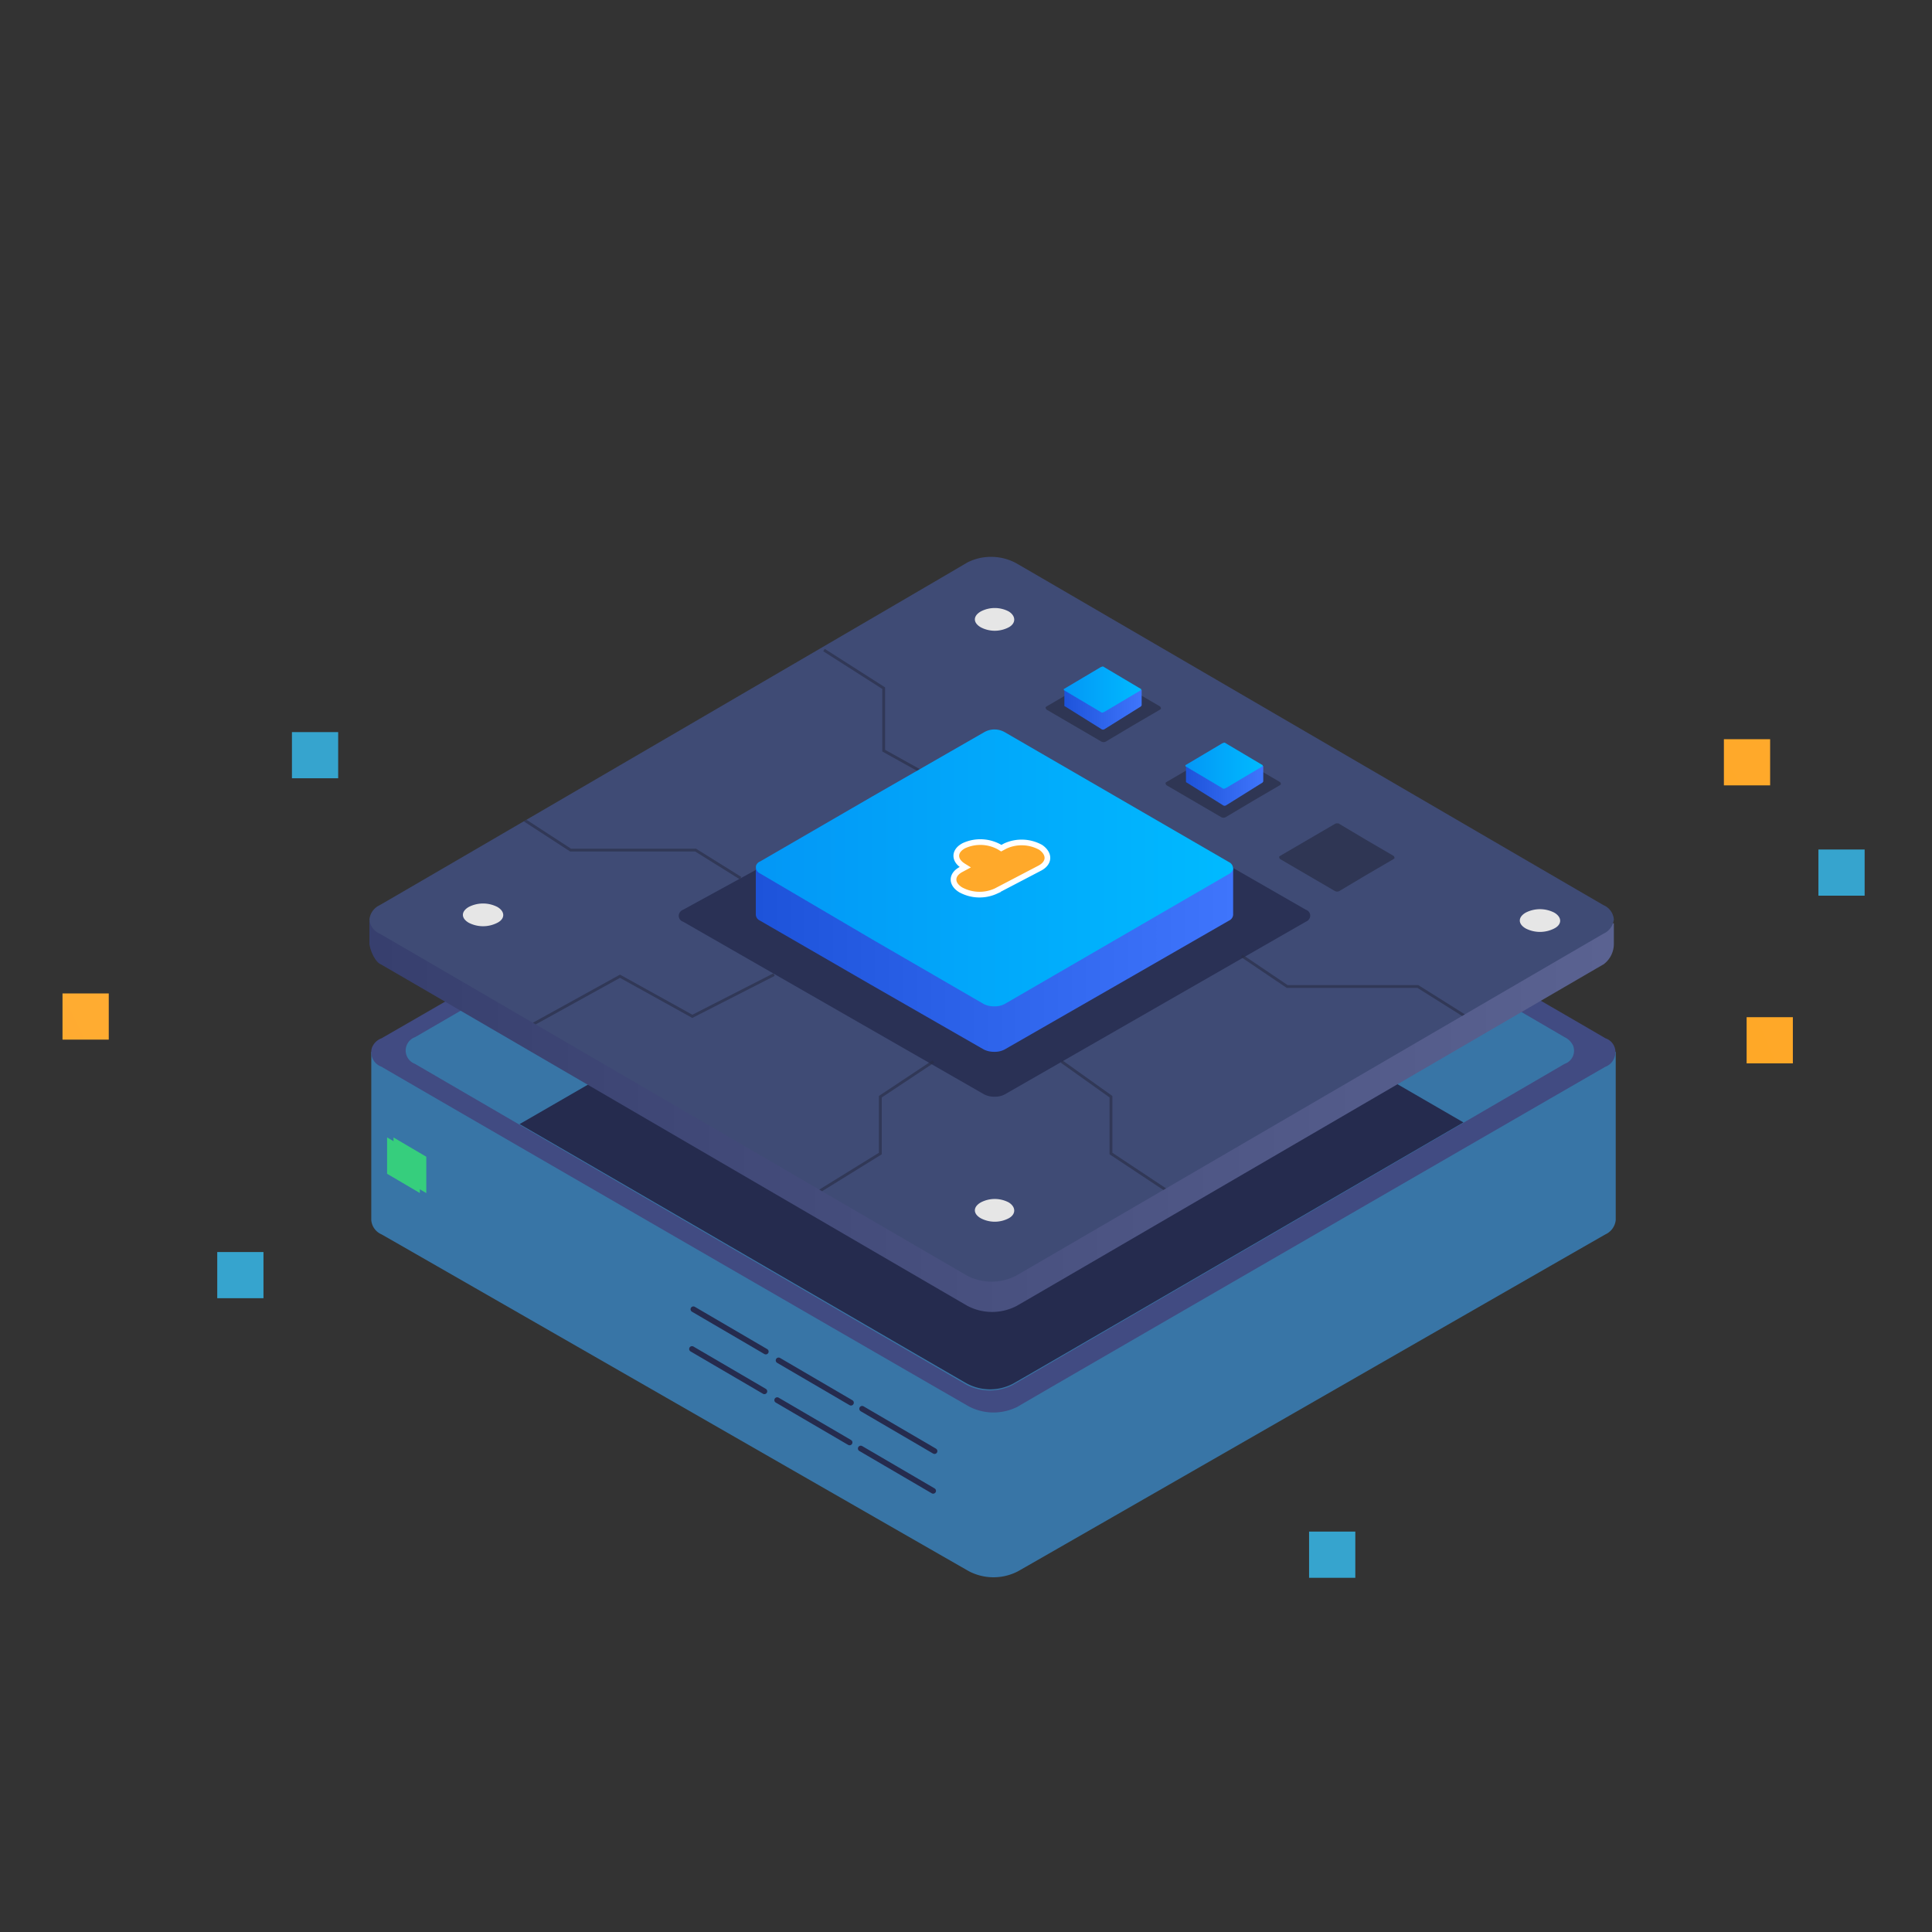 <svg xmlns="http://www.w3.org/2000/svg" xmlns:xlink="http://www.w3.org/1999/xlink" width="340" height="340" viewBox="0 0 340 340">
  <rect x="0" y="0" width="340" height="340" fill="#333333" stroke="none"/>
  <defs>
    <linearGradient id="linear-gradient" x1="0.499" y1="-3.099" x2="0.499" y2="-4.084" gradientUnits="objectBoundingBox">
      <stop offset="0" stop-color="#13151e" stop-opacity="0"/>
      <stop offset="1" stop-color="#131532"/>
    </linearGradient>
    <clipPath id="clip-path">
      <path id="Path_116" data-name="Path 116" d="M2855.33,1087.87h-8.13v-8.124h8.136v8.124Z" transform="translate(-2847.2 -1079.744)"/>
    </clipPath>
    <clipPath id="clip-path-2">
      <path id="Path_117" data-name="Path 117" d="M2991.16,1247.99h-8.134v-8.124h8.134Z" transform="translate(-2983.029 -1239.864)"/>
    </clipPath>
    <radialGradient id="radial-gradient" cx="-18.095" cy="12.721" r="41.306" gradientTransform="matrix(1, 0, 0, -1, -0.007, 25.44)" gradientUnits="objectBoundingBox">
      <stop offset="0" stop-color="#ff9e0f"/>
      <stop offset="1" stop-color="#ffb241"/>
    </radialGradient>
    <radialGradient id="radial-gradient-2" cx="-24.674" cy="12.978" r="41.274" gradientTransform="matrix(1, 0, 0, -1, -0.009, 25.935)" xlink:href="#radial-gradient"/>
    <radialGradient id="radial-gradient-3" cx="-18.095" cy="8.683" r="41.306" gradientTransform="matrix(1, 0, 0, -1, -0.007, 17.325)" xlink:href="#radial-gradient"/>
    <clipPath id="clip-path-4">
      <path id="Path_122" data-name="Path 122" d="M2855.33,1268.71h-8.13v-8.133h8.136v8.133Z" transform="translate(-2847.2 -1260.58)"/>
    </clipPath>
    <linearGradient id="linear-gradient-5" y1="5.676" x2="1" y2="5.676" gradientUnits="objectBoundingBox">
      <stop offset="0" stop-color="#373f6e"/>
      <stop offset="1" stop-color="#5a6291"/>
    </linearGradient>
    <clipPath id="clip-path-5">
      <path id="Path_132" data-name="Path 132" d="M122.5,0a9.07,9.07,0,0,0-4.3,1c-1.1.7-102.3,59.7-103.4,60.3A3.13,3.13,0,0,0,13,63.8h0a3,3,0,0,0,1.8,2.5c1.1.6,102.3,59.6,103.4,60.2a9.33,9.33,0,0,0,8.6,0c1.1-.6,102.3-59.6,103.4-60.2a3.13,3.13,0,0,0,1.8-2.5h0a3,3,0,0,0-1.8-2.5c-1.1-.6-102.3-59.6-103.4-60.2A9.16,9.16,0,0,0,122.5,0" opacity="0.08" fill="url(#linear-gradient)"/>
    </clipPath>
    <linearGradient id="linear-gradient-6" x1="-0.012" y1="-46.9" x2="0.999" y2="-46.9" gradientUnits="objectBoundingBox">
      <stop offset="0" stop-color="#1d53da"/>
      <stop offset="1" stop-color="#3f75fc"/>
    </linearGradient>
    <linearGradient id="linear-gradient-7" x1="-0.006" y1="-39.56" x2="1.006" y2="-39.56" gradientUnits="objectBoundingBox">
      <stop offset="0" stop-color="#0397f6"/>
      <stop offset="1" stop-color="#00baff"/>
    </linearGradient>
    <linearGradient id="linear-gradient-8" x1="-0.012" y1="-54.443" x2="0.999" y2="-54.443" xlink:href="#linear-gradient-6"/>
    <linearGradient id="linear-gradient-9" x1="-0.005" y1="-46.074" x2="1.006" y2="-46.074" xlink:href="#linear-gradient-7"/>
    <linearGradient id="linear-gradient-12" x1="0" y1="-12.456" x2="1.001" y2="-12.456" xlink:href="#linear-gradient-6"/>
    <linearGradient id="linear-gradient-13" x1="0" y1="-7.451" x2="1" y2="-7.451" xlink:href="#linear-gradient-7"/>
    <clipPath id="clip-ic-startup">
      <rect width="340" height="340"/>
    </clipPath>
  </defs>
  <g id="ic-startup" clip-path="url(#clip-ic-startup)">
    <g id="ic-startup-2" data-name="ic-startup" transform="translate(53.34 77.625)">
      <path id="Path_103" data-name="Path 103" d="M231,107.9h0v29.2a3.129,3.129,0,0,1-1.8,2.5c-1.1.6-102.3,58.7-103.4,59.3a9.33,9.33,0,0,1-8.6,0c-1.1-.6-102.3-58.7-103.4-59.3a2.99,2.99,0,0,1-1.8-2.5V108h0v-.5h.1a3.39,3.39,0,0,1,1.7-2c1.1-.6,102.3-59.6,103.4-60.2a9.33,9.33,0,0,1,8.6,0c1.1.6,102.3,59.6,103.4,60.2a3.39,3.39,0,0,1,1.7,2h.1Z" fill="#3875a6"/>
      <path id="Path_104" data-name="Path 104" d="M229.2,110.1c-1.1.6-102.3,59.1-103.4,59.8a9.33,9.33,0,0,1-8.6,0c-1.1-.6-102.3-59.1-103.4-59.8a2.7,2.7,0,0,1-1.7-3.3,2.857,2.857,0,0,1,1.7-1.7c1.1-.6,102.3-59.1,103.4-59.8a9.33,9.33,0,0,1,8.6,0c1.1.6,102.3,59.1,103.4,59.8a2.563,2.563,0,0,1,1.6,3.3,2.685,2.685,0,0,1-1.6,1.7Zm-7.2-5.2c-1-.6-96-55.9-97.1-56.5a8.9,8.9,0,0,0-8.1,0c-1,.6-96,55.9-97.1,56.5a2.5,2.5,0,0,0,0,4.7c1,.6,96.1,55.9,97.1,56.5a8.9,8.9,0,0,0,8.1,0c1-.6,96.1-55.9,97.1-56.5a2.446,2.446,0,0,0,1.5-3.2A3.107,3.107,0,0,0,222,104.9Z" fill="#414b82"/>
      <path id="Path_105" data-name="Path 105" d="M116.9,165.9c-.8-.4-50.8-29.5-78.8-45.7,30.3-17.5,78.3-45.2,79-45.7a9.33,9.33,0,0,1,8.6,0c.8.4,48.1,27.8,78.5,45.4-27.9,16.2-78.5,45.6-79.3,46A8.69,8.69,0,0,1,116.9,165.9Z" fill="#252b4e"/>
      <path id="Path_106" data-name="Path 106" d="M25,127.8l5.3,3.2"/>
      <path id="Path_107" data-name="Path 107" d="M25,133.1l5.3,3.2"/>
      <path id="Path_108" data-name="Path 108" d="M34.6,133.1l5.3,3.2"/>
      <path id="Path_109" data-name="Path 109" d="M34.6,138.5l5.3,3.2"/>
      <path id="Path_110" data-name="Path 110" d="M210,132.5v7"/>
      <path id="Path_111" data-name="Path 111" d="M214,130v7"/>
      <path id="Path_112" data-name="Path 112" d="M218,127.5V135"/>
      <path id="Path_113" data-name="Path 113" d="M222,125.4v7"/>
      <path id="Path_114" data-name="Path 114" d="M69.5,156.8l38.6,22.1"/>
      <g id="Group_13" data-name="Group 13" transform="matrix(0.999, 0.035, -0.035, 0.999, -321.561, -248.007)">
        <line id="Line_1" data-name="Line 1" x2="13" y2="7" transform="translate(419.5 395.5)" fill="none" stroke="#252b4e" stroke-linecap="round" stroke-width="1"/>
        <line id="Line_2" data-name="Line 2" x2="13" y2="7" transform="translate(434.5 403.5)" fill="none" stroke="#252b4e" stroke-linecap="round" stroke-width="1"/>
        <line id="Line_3" data-name="Line 3" x2="13" y2="7" transform="translate(419.5 402.5)" fill="none" stroke="#252b4e" stroke-linecap="round" stroke-width="1"/>
        <line id="Line_4" data-name="Line 4" x2="13" y2="7" transform="translate(434.5 410.5)" fill="none" stroke="#252b4e" stroke-linecap="round" stroke-width="1"/>
        <line id="Line_5" data-name="Line 5" x2="13" y2="7" transform="translate(404.195 387.029)" fill="none" stroke="#252b4e" stroke-linecap="round" stroke-width="1"/>
        <line id="Line_6" data-name="Line 6" x2="13" y2="7" transform="translate(404.195 394.029)" fill="none" stroke="#252b4e" stroke-linecap="round" stroke-width="1"/>
      </g>
      <path id="Path_115" data-name="Path 115" d="M3016.75,1192.7l5.769,3.391v-6.4l-5.769-3.391Z" transform="translate(-3000.839 -1063.75)" fill="#36ce7d" fill-rule="evenodd"/>
      <g id="Group_18" data-name="Group 18" transform="translate(-407.93 -957.54)">
        <g id="anim-led-1" transform="translate(362.177 1008.747)">
          <g id="Group_14" data-name="Group 14" transform="translate(43.79)" clip-path="url(#clip-path)">
            <rect id="Rectangle_38" data-name="Rectangle 38" width="14.267" height="15.868" transform="translate(-2.465 -3.858)" fill="#36a4ce"/>
          </g>
        </g>
        <g id="anim-led-2" transform="translate(332.825 1027.002)">
          <g id="Group_15" data-name="Group 15" transform="translate(60 73.246)" clip-path="url(#clip-path-2)">
            <rect id="Rectangle_39" data-name="Rectangle 39" width="14.267" height="15.868" transform="translate(-3.193 -3.976)" fill="#36a4ce"/>
          </g>
          <path id="Path_118" data-name="Path 118" d="M2847.2,1212.26h8.136v-8.124H2847.2Z" transform="translate(-2522.057 -1221.134)" fill-rule="evenodd" fill="url(#radial-gradient)"/>
        </g>
        <g id="anim-led-3" transform="translate(329.59 1040.417)">
          <path id="Path_119" data-name="Path 119" d="M3030.19,1205.1h8.14v-8.126h-8.14Z" transform="translate(-2994.19 -1182.646)" fill-rule="evenodd" fill="url(#radial-gradient-2)"/>
          <g id="Group_16" data-name="Group 16" transform="translate(345.014 -11)" clip-path="url(#clip-path-2)">
            <rect id="Rectangle_40" data-name="Rectangle 40" width="14.267" height="15.868" transform="translate(-3.193 -3.976)" fill="#36a4ce"/>
          </g>
          <path id="Path_121" data-name="Path 121" d="M2847.2,1325.2h8.136v-8.124H2847.2Z" transform="translate(-2514.823 -1298.569)" fill-rule="evenodd" fill="url(#radial-gradient-3)"/>
        </g>
        <g id="anim-led-4" transform="translate(576.253 1024.914)">
          <g id="Group_17" data-name="Group 17" transform="translate(8.714 124.535)" clip-path="url(#clip-path-4)">
            <rect id="Rectangle_41" data-name="Rectangle 41" width="14.267" height="13.844" transform="translate(-2.465 -2.315)" fill="#36a4ce"/>
          </g>
          <path id="Path_123" data-name="Path 123" d="M3030.19,1205.1h8.14v-8.126h-8.14Z" transform="translate(-3101.073 -1278.973)" fill-rule="evenodd" fill="url(#radial-gradient-2)"/>
          <path id="Path_124" data-name="Path 124" d="M3016.75,1192.7l5.769,3.391v-6.4l-5.769-3.391Z" transform="translate(-3170.293 -1131.135)" fill="#36ce7d" fill-rule="evenodd"/>
        </g>
      </g>
      <g id="Group_27" data-name="Group 27" transform="translate(-252.328 312.376)">
        <g id="Group_26" data-name="Group 26" transform="translate(251 -292)">
          <path id="Path_125" data-name="Path 125" d="M232,64.49,13,64.1v4h0c.1,1.1,1,3.2,2,3.6,1.1.6,102.19,59.53,103.28,60.13a9.33,9.33,0,0,0,8.6,0C128,131.23,229.1,72.3,230.2,71.7a4.489,4.489,0,0,0,1.8-3.5Z" fill="url(#linear-gradient-5)"/>
          <path id="Path_126" data-name="Path 126" d="M122.5,0a9.07,9.07,0,0,0-4.3,1c-1.1.7-102.3,59.7-103.4,60.3A3.13,3.13,0,0,0,13,63.8h0a3,3,0,0,0,1.8,2.5c1.1.6,102.3,59.6,103.4,60.2a9.33,9.33,0,0,0,8.6,0c1.1-.6,102.3-59.6,103.4-60.2a3.13,3.13,0,0,0,1.8-2.5h0a3,3,0,0,0-1.8-2.5c-1.1-.6-102.3-59.6-103.4-60.2A9.16,9.16,0,0,0,122.5,0" fill="#3f4b75"/>
          <path id="Path_127" data-name="Path 127" d="M35.5,64.4a5.51,5.51,0,0,1-5,0c-1.4-.8-1.4-2,0-2.8a5.51,5.51,0,0,1,5,0C36.9,62.4,36.9,63.7,35.5,64.4Zm90,52a5.3,5.3,0,0,1-4.9,0c-1.4-.8-1.4-2,0-2.8a5.3,5.3,0,0,1,4.9,0C126.8,114.4,126.8,115.7,125.5,116.4Zm0-104a5.3,5.3,0,0,1-4.9,0c-1.4-.8-1.4-2,0-2.8a5.3,5.3,0,0,1,4.9,0c1.3.8,1.3,2.1,0,2.8Zm96,53a5.51,5.51,0,0,1-5,0c-1.4-.8-1.4-2,0-2.8a5.51,5.51,0,0,1,5,0C222.9,63.4,222.9,64.7,221.5,65.4Z" fill="#e6e6e6"/>
          <path id="Path_128" data-name="Path 128" d="M123,32.1,163.7,54l14.1,8.1a1.08,1.08,0,0,1,.7,1.4,1.21,1.21,0,0,1-.7.7l-53,30.4a3.66,3.66,0,0,1-1.8.4,3.92,3.92,0,0,1-1.8-.4l-53-30.4a1.08,1.08,0,0,1-.7-1.4,1.21,1.21,0,0,1,.7-.7Z" fill="#252b4e" opacity="0.8"/>
          <g id="Group_23" data-name="Group 23" opacity="0.64">
            <g id="Group_19" data-name="Group 19" clip-path="url(#clip-path-5)">
              <path id="Path_129" data-name="Path 129" d="M134.8,88.8l8.7,6.2v10l10.4,6.9" fill="none" stroke="#292e47" stroke-width="0.5"/>
              <path id="Path_130" data-name="Path 130" d="M134.8,88.8l13.4,9.024v14.555l16.018,10.043" transform="translate(227.232 -1.338) rotate(118.999)" fill="none" stroke="#292e47" stroke-width="0.5"/>
              <path id="Path_131" data-name="Path 131" d="M0,23.1l9.336-6.2V6.9L20.5,0" transform="translate(112.252 111.9) rotate(180)" fill="none" stroke="#292e47" stroke-width="0.5"/>
            </g>
            <g id="Group_20" data-name="Group 20" clip-path="url(#clip-path-5)">
              <path id="Path_133" data-name="Path 133" d="M93,16.4l10.5,6.7v11l9,5" fill="none" stroke="#292e47" stroke-width="0.5"/>
            </g>
            <g id="Group_21" data-name="Group 21" clip-path="url(#clip-path-5)">
              <path id="Path_135" data-name="Path 135" d="M166.5,70.2l8,5.4h23l8.6,5.4" fill="none" stroke="#292e47" stroke-width="0.5"/>
            </g>
            <g id="Group_22" data-name="Group 22" clip-path="url(#clip-path-5)">
              <path id="Path_137" data-name="Path 137" d="M40.4,46.4l8,5.2h22l7.7,4.8" fill="none" stroke="#292e47" stroke-linecap="square" stroke-width="0.5"/>
            </g>
          </g>
          <path id="Path_139" data-name="Path 139" d="M141.8,20.7a.6.6,0,0,1,.4-.1c.2,0,.3,0,.4.1l4.7,2.8,4.8,2.8a.52.52,0,0,1,.2.4c0,.1-.1.1-.2.2l-4.8,2.8-4.7,2.8a.85.85,0,0,1-.8,0L137,29.7l-4.8-2.8a.52.52,0,0,1-.2-.4c0-.1.1-.1.2-.2l4.8-2.8Z" fill="rgba(41,46,71,0.7)"/>
          <path id="Path_140" data-name="Path 140" d="M148.9,23.4v2.7c0,.1-.1.1-.1.2l-3.2,2-3.2,2a.5.5,0,0,1-.6,0l-3.2-2-3.2-2c-.1,0-.1-.1-.1-.2V23.4Z" fill="url(#linear-gradient-6)"/>
          <path id="Path_141" data-name="Path 141" d="M141.7,19.4c.1,0,.2-.1.3-.1a.37.37,0,0,1,.3.1l3.2,1.9,3.2,1.9c.1,0,.1.1.1.2a.1.1,0,0,1-.1.1l-3.2,1.9-3.2,1.9c-.1,0-.2.1-.3.1a.37.37,0,0,1-.3-.1l-3.2-1.9-3.2-1.9c-.1,0-.1-.1-.1-.2a.1.1,0,0,1,.1-.1l3.2-1.9Z" fill="url(#linear-gradient-7)"/>
          <g id="Group_24" data-name="Group 24" transform="translate(4 2)">
            <path id="Path_142" data-name="Path 142" d="M186.9,47a.6.6,0,0,1,.4-.1c.2,0,.3,0,.4.1l4.7,2.8,4.8,2.8a.52.52,0,0,1,.2.4c0,.1-.1.1-.2.2L192.4,56l-4.7,2.8a.85.85,0,0,1-.8,0L182.1,56l-4.8-2.8a.52.52,0,0,1-.2-.4c0-.1.1-.1.2-.2l4.8-2.8Z" transform="translate(-28 -15)" fill="rgba(41,46,71,0.7)"/>
            <path id="Path_143" data-name="Path 143" d="M194.3,49.8v2.7c0,.1-.1.1-.1.2l-3.2,2-3.2,2a.5.5,0,0,1-.6,0l-3.2-2-3.2-2c-.1,0-.1-.1-.1-.2V49.8Z" transform="translate(-28 -15)" fill="url(#linear-gradient-8)"/>
            <path id="Path_144" data-name="Path 144" d="M187.1,45.8c.1,0,.2-.1.3-.1a.37.37,0,0,1,.3.1l3.2,1.9,3.2,1.9c.1,0,.1.1.1.2a.1.1,0,0,1-.1.1l-3.2,1.9-3.2,1.9c-.1,0-.2.1-.3.1a.37.37,0,0,1-.3-.1l-3.2-1.9-3.2-1.9c-.1,0-.1-.1-.1-.2a.1.1,0,0,1,.1-.1l3.2-1.9Z" transform="translate(-28 -15)" fill="url(#linear-gradient-9)"/>
          </g>
          <g id="Group_25" data-name="Group 25" transform="translate(24 15)">
            <path id="Path_145" data-name="Path 145" d="M186.9,47a.6.6,0,0,1,.4-.1c.2,0,.3,0,.4.1l4.7,2.8,4.8,2.8a.52.52,0,0,1,.2.4c0,.1-.1.1-.2.2L192.4,56l-4.7,2.8a.85.85,0,0,1-.8,0L182.1,56l-4.8-2.8a.52.52,0,0,1-.2-.4c0-.1.1-.1.2-.2l4.8-2.8Z" transform="translate(-28 -15)" fill="rgba(41,46,71,0.7)"/>
            <path id="Path_146" data-name="Path 146" d="M194.3,49.8v2.7c0,.1-.1.1-.1.2l-3.2,2-3.2,2a.5.5,0,0,1-.6,0l-3.2-2-3.2-2c-.1,0-.1-.1-.1-.2V49.8Z" transform="translate(-28 -15)" fill="url(#linear-gradient-8)"/>
            <path id="Path_147" data-name="Path 147" d="M187.1,45.8c.1,0,.2-.1.3-.1a.37.37,0,0,1,.3.1l3.2,1.9,3.2,1.9c.1,0,.1.1.1.2a.1.1,0,0,1-.1.1l-3.2,1.9-3.2,1.9c-.1,0-.2.1-.3.1a.37.37,0,0,1-.3-.1l-3.2-1.9-3.2-1.9c-.1,0-.1-.1-.1-.2a.1.1,0,0,1,.1-.1l3.2-1.9Z" transform="translate(-28 -15)" fill="url(#linear-gradient-9)"/>
          </g>
          <path id="Path_148" data-name="Path 148" d="M165,54.71V63a1.22,1.22,0,0,1-.71,1L144.53,75.36,124.77,86.7a3.71,3.71,0,0,1-1.82.4,4,4,0,0,1-1.82-.4L101.37,75.36,81.71,64A1.22,1.22,0,0,1,81,63V54.7Z" fill="url(#linear-gradient-12)"/>
          <path id="Path_149" data-name="Path 149" d="M121.23,30.83a3.65,3.65,0,0,1,3.54,0L144.5,42.26,164.24,53.7a1.24,1.24,0,0,1,.71,1.42,1.6,1.6,0,0,1-.71.7L144.5,67.26,124.77,78.7a3.74,3.74,0,0,1-1.82.4,4,4,0,0,1-1.82-.4L101.39,67.26,81.76,55.72a1.23,1.23,0,0,1-.71-1.41,1.21,1.21,0,0,1,.71-.71L101.5,42.16Z" fill="url(#linear-gradient-13)"/>
          <path id="Path_150" data-name="Path 150" d="M69.8,120.7l-7.5-4.4a6.92,6.92,0,0,1-3.1-5.4c0-2,1.4-2.8,3.1-1.8l.7.4v-.4c0-2,1.4-2.8,3.1-1.8a6.92,6.92,0,0,1,3.1,5.4v.4l.7.4a6.92,6.92,0,0,1,3.1,5.4C72.9,120.9,71.5,121.7,69.8,120.7Z" transform="matrix(0.53, -0.848, 0.848, 0.53, -8.391, 50.004)" fill="#ffa92a" stroke="#fff" stroke-width="1"/>
        </g>
      </g>
    </g>
  </g>
</svg>
